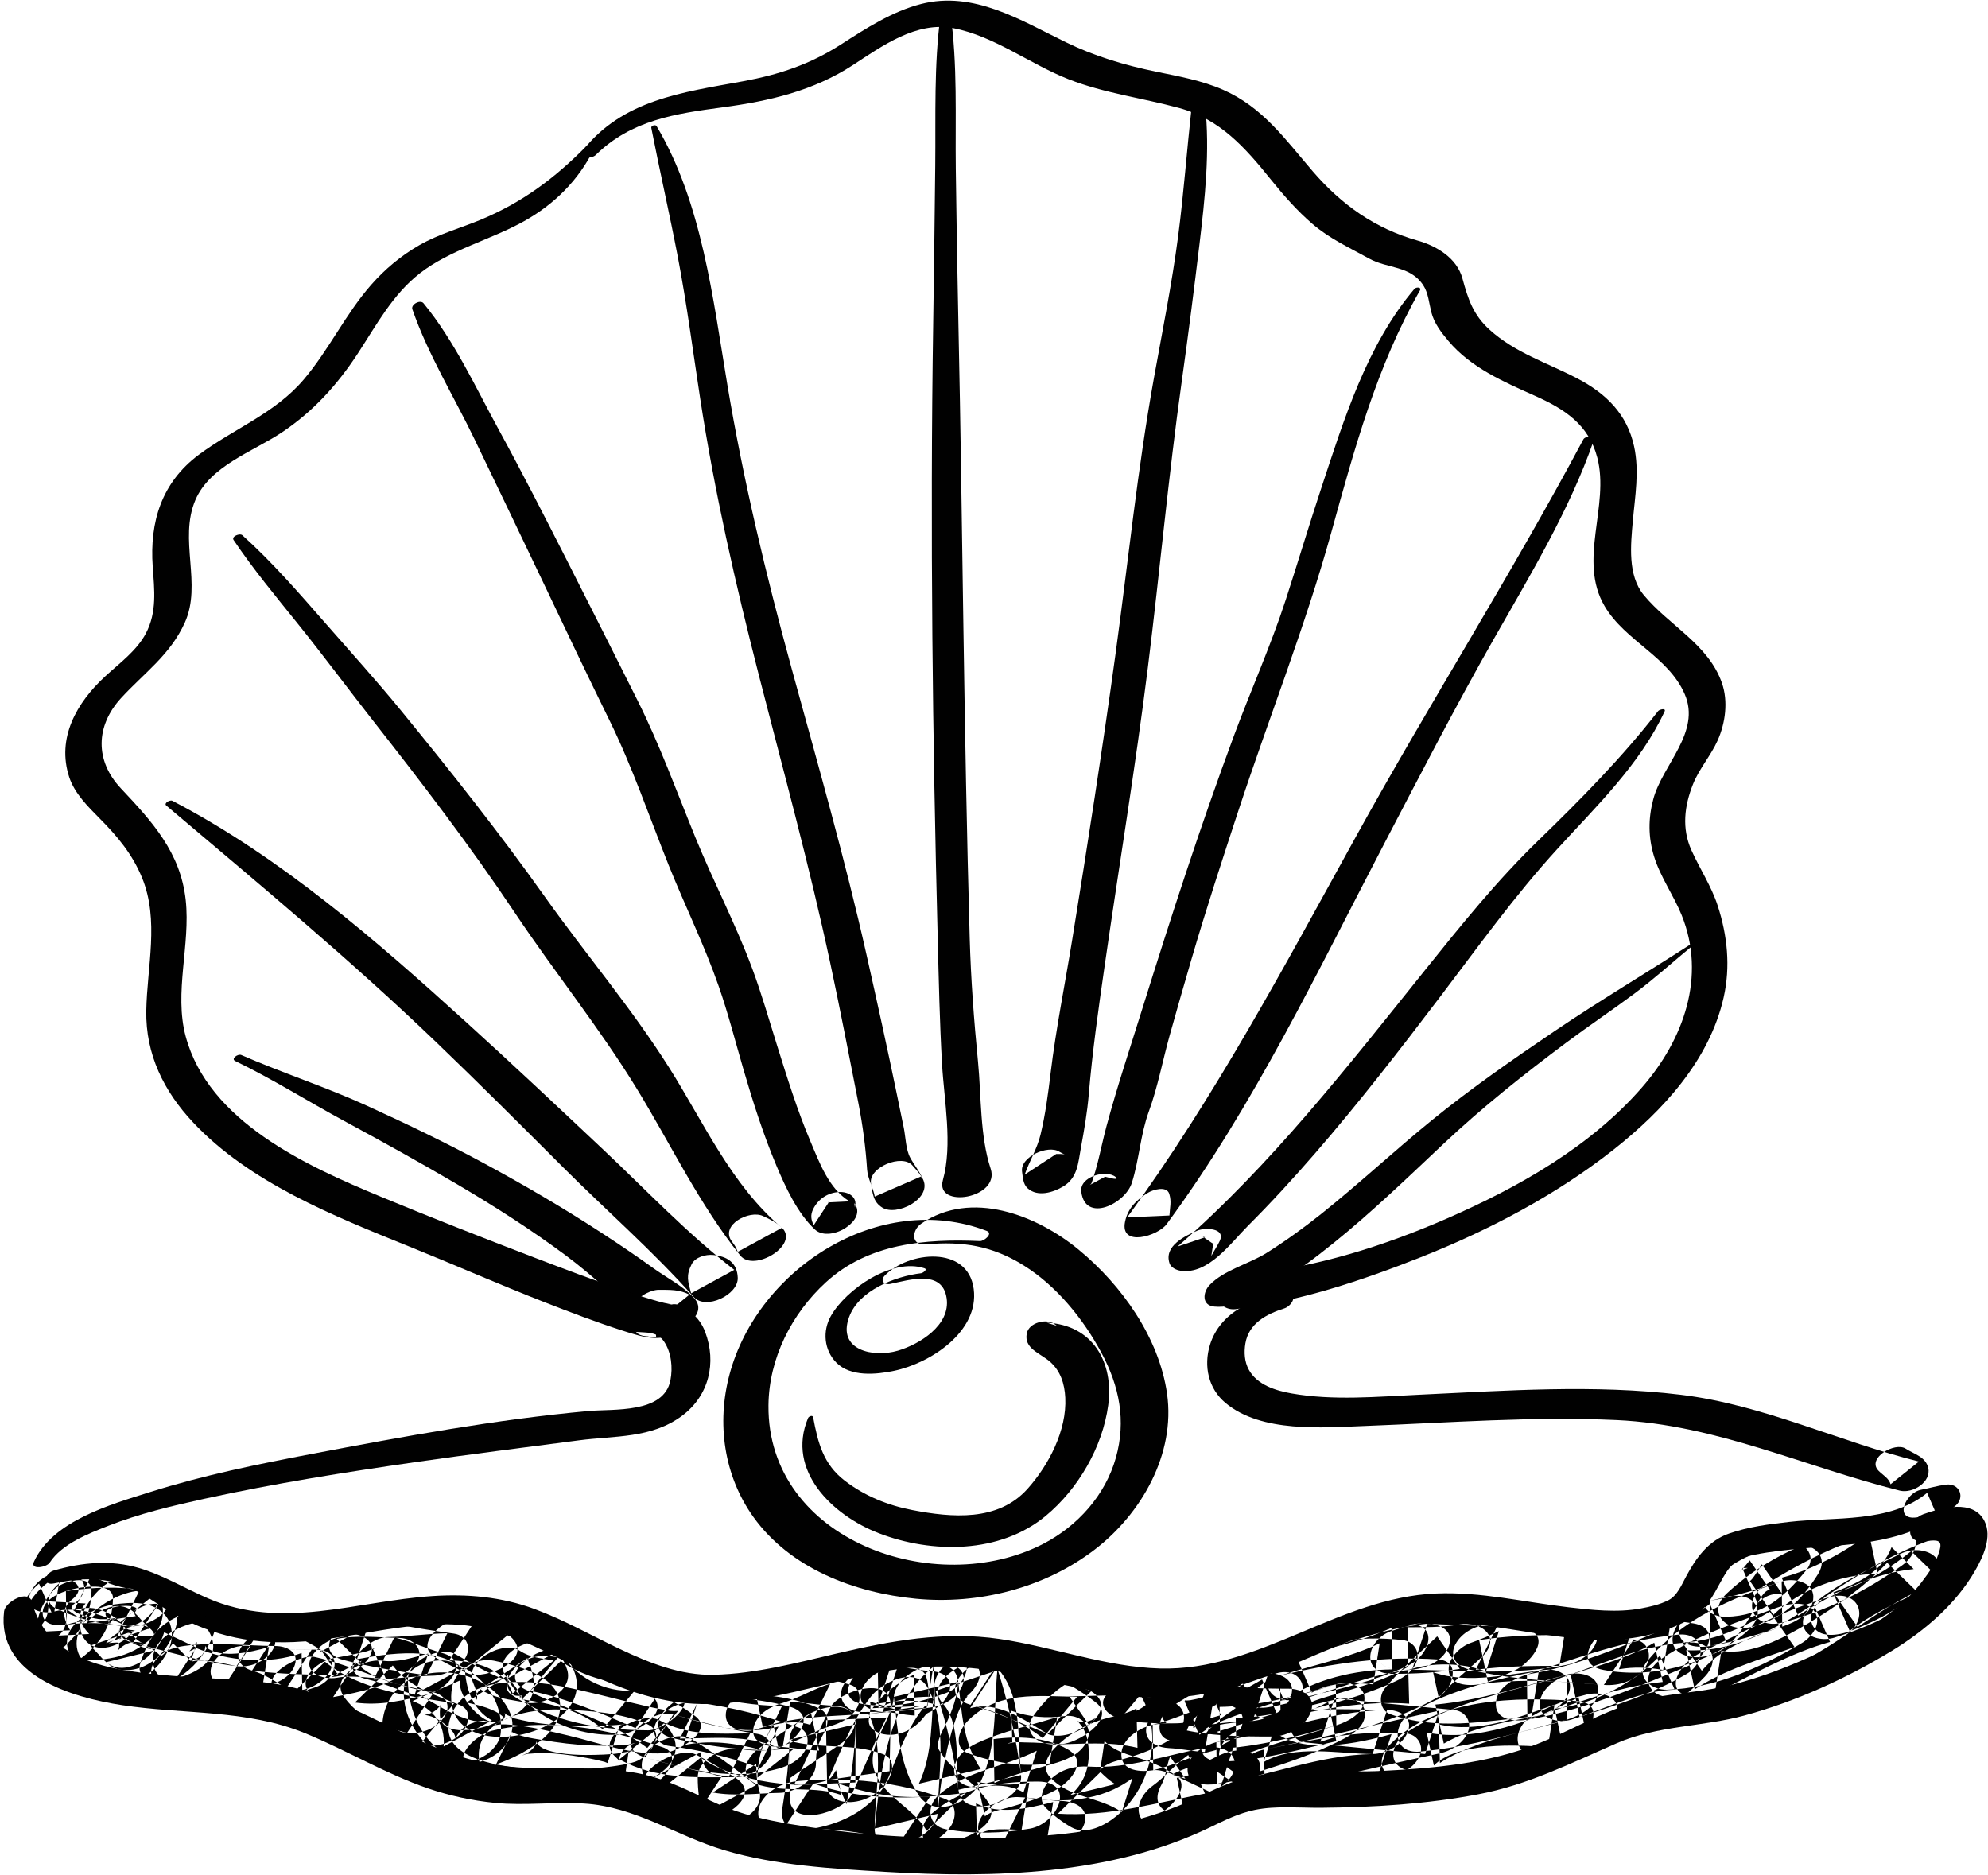<?xml version="1.0" encoding="UTF-8"?>
<svg width="530px" height="500px" viewBox="0 0 530 500" version="1.1" xmlns="http://www.w3.org/2000/svg" xmlns:xlink="http://www.w3.org/1999/xlink">
    <!-- Generator: Sketch 41 (35326) - http://www.bohemiancoding.com/sketch -->
    <title>pearl</title>
    <desc>Created with Sketch.</desc>
    <defs></defs>
    <g id="Page-1" stroke="none" stroke-width="1" fill="none" fill-rule="evenodd">
        <g id="Layer_1" transform="translate(-4285, -6110)" fill="#010101">
            <g id="Layer_1_3_">
                <g id="pearl" transform="translate(4285, 6110)">
                    <path d="M250.733,4.183 C248.958,17.414 249.477,30.911 249.334,44.252 C249.185,58.199 249.009,72.146 248.791,86.092 C248.358,113.888 248.329,141.663 248.566,169.461 C248.795,196.381 249.304,223.302 249.994,250.215 C250.28,261.385 250.513,272.526 251.148,283.686 C251.703,293.418 254.016,305.108 251.374,314.624 C249.22,322.384 266.73,319.521 264.112,311.595 C261.224,302.848 261.633,292.222 260.738,283.079 C259.663,272.111 258.839,261.202 258.524,250.188 C257.737,222.635 257.27,195.079 256.847,167.519 C256.432,140.51 256.102,113.507 255.516,86.5 C255.215,72.651 254.985,58.804 254.815,44.953 C254.647,31.203 255.324,17.182 253.374,3.563 C253.168,2.134 250.876,3.117 250.733,4.183 L250.733,4.183 Z" id="Shape"></path>
                    <path d="M173.635,34.087 C175.889,45.614 178.52,57.052 180.727,68.6 C183.106,81.048 184.741,93.633 186.656,106.157 C190.469,131.104 196.047,155.555 202.305,179.994 C208.84,205.507 215.824,230.931 221.33,256.692 C223.998,269.173 226.432,281.737 228.879,294.264 C230.02,300.102 230.789,305.981 231.176,311.917 C231.322,314.156 233.074,317.479 233.196,319.028 C237.294,317.25 241.392,315.471 245.49,313.693 C246.136,314.511 246.192,314.513 245.655,313.696 C245.007,312.615 244.081,311.688 243.268,310.735 C240.528,307.524 231.487,311.204 232.2,315.539 C232.636,318.19 232.786,320.467 235.238,321.975 C239.071,324.33 248.204,319.716 246.201,314.707 C245.355,312.594 243.79,310.69 242.686,308.7 C241.477,306.517 241.444,303.116 240.95,300.691 C240.348,297.746 239.733,294.803 239.126,291.86 C236.554,279.405 233.804,266.959 231.014,254.549 C225.246,228.893 217.993,203.616 211.054,178.263 C204.205,153.242 198.193,128.189 193.915,102.597 C190.067,79.576 187.155,53.997 175.043,33.618 C174.745,33.12 173.52,33.495 173.635,34.087 L173.635,34.087 Z" id="Shape"></path>
                    <path d="M109.934,82.453 C114.117,94.542 121.024,105.696 126.563,117.216 C132.563,129.695 138.583,142.165 144.53,154.671 C150.471,167.164 156.392,179.663 162.499,192.077 C168.608,204.495 173.129,217.843 178.276,230.682 C182.583,241.426 187.79,251.986 191.594,262.906 C194.144,270.226 196.064,277.779 198.233,285.218 C200.745,293.834 203.489,302.426 206.964,310.707 C209.378,316.461 212.592,323.433 217.226,327.78 C219.398,329.818 223.291,328.843 225.457,327.346 C225.559,327.276 225.659,327.206 225.76,327.137 C227.903,325.657 229.607,323.139 227.753,320.777 C227.803,321.151 227.853,321.524 227.902,321.898 C228.713,319.148 226.207,317.698 223.771,317.8 C220.713,317.93 218.107,319.68 216.785,322.376 C216.033,323.91 216.183,325.158 216.939,326.656 C218.303,324.575 219.668,322.494 221.033,320.413 C220.924,320.469 220.812,320.525 220.703,320.582 C222.632,320.486 224.56,320.392 226.489,320.296 C220.99,316.985 218.431,309.892 216.043,304.262 C212.52,295.955 209.853,287.299 207.157,278.699 C205.01,271.845 203.035,264.917 200.528,258.182 C196.14,246.391 190.199,235.045 185.434,223.376 C180.445,211.156 175.911,198.595 169.994,186.789 C163.786,174.401 157.558,162.025 151.279,149.674 C145.277,137.871 139.264,126.077 132.914,114.458 C126.701,103.09 121.142,90.896 112.903,80.837 C112.055,79.801 109.483,81.15 109.934,82.453 L109.934,82.453 Z" id="Shape"></path>
                    <path d="M62.274,143.974 C67.565,151.837 73.567,159.049 79.507,166.435 C86.266,174.837 92.674,183.5 99.329,191.981 C112.455,208.704 125.452,225.665 137.258,243.35 C147.83,259.188 159.831,274.021 169.783,290.281 C178.801,305.016 186.49,321.216 197.368,334.743 C201.032,339.3 213.185,331.843 208.468,327.337 C206.911,325.85 205.345,325.12 203.435,324.216 C199.808,322.497 191.895,326.609 195.092,330.954 C195.858,331.994 196.229,332.479 196.672,333.751 C200.604,331.612 204.536,329.475 208.468,327.337 C195.062,316.092 187.583,299.206 178.399,284.655 C168.351,268.738 156.1,254.354 145.216,239.024 C133.09,221.945 120.049,205.508 106.789,189.297 C100.324,181.395 93.46,173.824 86.74,166.141 C79.64,158.022 72.628,149.927 64.618,142.699 C63.922,142.07 61.627,143.014 62.274,143.974 L62.274,143.974 Z" id="Shape"></path>
                    <path d="M44.35,214.785 C68.773,235.438 93.263,255.763 116.365,277.929 C127.805,288.907 139.012,300.124 150.23,311.327 C161.696,322.779 174.19,333.664 184.938,345.78 C188.126,349.374 196.842,345.228 196.685,340.682 C196.546,336.682 193.92,334.943 190.116,334.59 C188.156,334.407 185.356,335.131 184.38,337.078 C182.841,340.149 183.4,341.628 184.26,344.811 C188.094,342.726 191.929,340.64 195.763,338.556 C183.293,328.975 172.163,317.166 160.719,306.398 C148.666,295.058 136.619,283.71 124.361,272.591 C100.212,250.69 74.993,228.655 45.949,213.493 C45.316,213.165 43.567,214.123 44.35,214.785 L44.35,214.785 Z" id="Shape"></path>
                    <path d="M62.701,282.875 C72.595,287.64 81.997,293.578 91.663,298.812 C101.736,304.265 111.752,309.797 121.629,315.6 C131.644,321.484 141.444,327.734 150.775,334.66 C158.764,340.591 165.553,347.381 172.91,353.972 C176.539,351.041 180.168,348.11 183.797,345.179 C181.154,343.747 178.539,343.902 175.625,343.874 C173.491,343.853 168.665,346.081 169.246,348.932 C169.779,351.539 170.827,352.417 172.91,353.972 C177.544,357.431 190.122,351.423 184.939,345.945 C181.93,342.763 177.64,340.614 174.097,338.049 C169.677,334.849 165.146,331.808 160.577,328.823 C150.458,322.211 140.001,316.094 129.376,310.334 C119.122,304.774 108.599,299.73 97.993,294.878 C86.95,289.826 75.432,286.125 64.33,281.278 C63.426,280.883 61.485,282.29 62.701,282.875 L62.701,282.875 Z" id="Shape"></path>
                    <path d="M317.662,28.78 C316.403,40.181 315.577,51.637 314.087,63.024 C312.429,75.683 309.898,88.233 307.635,100.795 C303.24,125.197 300.768,149.805 297.4,174.355 C293.91,199.795 289.958,225.165 285.856,250.512 C283.937,262.375 281.534,274.169 280.092,286.102 C279.425,291.623 278.714,297.082 277.413,302.497 C276.499,306.306 274.46,309.497 273.185,313.168 C275.986,311.333 278.787,309.499 281.587,307.664 C284.572,307.581 284.304,308.243 282.385,307.036 C279.422,305.173 271.893,308.395 272.481,312.384 C272.708,313.924 272.731,315.697 273.973,316.816 C276.631,319.211 280.788,317.928 283.457,316.317 C287.303,313.996 287.419,310.083 288.148,306.136 C289.043,301.304 289.863,296.577 290.277,291.665 C291.231,280.348 292.821,269.181 294.435,257.944 C298.265,231.294 302.681,204.736 306.015,178.013 C309.196,152.521 311.496,126.974 315.072,101.528 C316.77,89.436 318.309,77.342 319.765,65.219 C321.253,52.826 322.608,40.363 321.276,27.932 C321.069,25.991 317.825,27.303 317.662,28.78 L317.662,28.78 Z" id="Shape"></path>
                    <path d="M377.089,77.014 C364.401,92.01 358.369,111.636 352.283,130.034 C349.004,139.948 346.018,149.953 342.787,159.883 C338.792,172.16 333.459,184.051 328.964,196.162 C320.04,220.202 312.152,244.59 304.506,269.06 C301.274,279.402 297.824,289.76 295.002,300.216 C294.134,303.435 293.467,306.708 292.646,309.941 C292.264,311.442 291.836,312.928 291.354,314.4 C290.922,315.714 291.051,315.504 290.545,315.932 C291.905,315.198 293.265,314.463 294.624,313.729 C297.294,314.469 298.217,314.482 297.393,313.77 C294.801,311.748 287.766,313.706 288.27,317.729 C289.327,326.157 299.985,320.961 301.756,315.349 C303.717,309.134 304.046,302.444 306.281,296.325 C308.66,289.813 309.98,282.692 311.845,276.009 C313.727,269.269 315.658,262.542 317.62,255.825 C321.55,242.38 325.905,229.051 330.284,215.747 C338.403,191.078 347.973,167.029 354.911,141.99 C361.055,119.819 367.049,97.602 378.54,77.457 C379.083,76.508 377.542,76.479 377.089,77.014 L377.089,77.014 Z" id="Shape"></path>
                    <path d="M422.12,117.15 C403.025,152.967 381.279,187.232 361.647,222.768 C342.435,257.543 323.96,292.426 300.506,324.567 C304.261,324.401 308.015,324.234 311.77,324.067 C311.889,321.922 312.366,320.413 311.733,318.311 C311.046,316.032 307.314,317.216 306.049,318.002 C303,319.897 300.676,322.112 299.936,325.728 C298.528,332.601 308.666,329.562 311.01,326.387 C334.249,294.891 351.39,258.694 369.454,224.12 C378.808,206.217 388.088,188.253 398.064,170.685 C407.793,153.557 418.482,135.997 424.927,117.316 C425.473,115.737 422.623,116.206 422.12,117.15 L422.12,117.15 Z" id="Shape"></path>
                    <path d="M442.061,189.572 C432.372,202.037 421.446,213.086 410.135,224.057 C399.068,234.792 389.576,246.593 379.944,258.598 C359.335,284.281 338.869,310.626 313.936,332.344 C316.387,331.519 318.836,330.694 321.287,329.867 C321.075,329.817 320.862,329.766 320.65,329.717 C321.619,330.377 322.588,331.038 323.557,331.699 C323.532,331.584 323.506,331.467 323.481,331.351 C323.301,332.513 323.122,333.676 322.942,334.839 C323.65,333.471 324.526,332.251 325.186,330.841 C326.851,327.281 321.083,327.313 319.318,328.057 C315.893,329.501 310.255,332.175 311.793,336.804 C312.176,337.957 313.61,338.622 314.701,338.787 C322.128,339.917 328.058,331.454 332.751,326.766 C338.999,320.527 344.958,313.995 350.741,307.325 C362.361,293.923 373.221,279.876 383.943,265.751 C394.126,252.338 403.78,238.835 415.15,226.379 C425.5,215.041 437.255,203.765 443.783,189.673 C444.236,188.696 442.399,189.137 442.061,189.572 L442.061,189.572 Z" id="Shape"></path>
                    <path d="M450.645,251.809 C438.61,259.586 426.315,266.881 414.421,274.929 C403.301,282.452 392.299,290.088 381.868,298.554 C371.787,306.736 362.302,315.625 352.146,323.715 C347.529,327.395 342.734,330.848 337.742,333.999 C333.009,336.985 326.311,338.567 322.471,342.609 C320.673,344.501 320.31,348.023 323.729,348.351 C329.642,348.918 335.109,345.227 340.06,342.368 C345.521,339.215 350.587,335.387 355.489,331.435 C365.78,323.139 375.288,313.944 384.907,304.894 C395.21,295.201 406.263,286.424 417.589,277.961 C423.524,273.526 429.684,269.399 435.631,264.982 C441.069,260.943 445.971,256.45 451.194,252.176 C451.631,251.821 450.955,251.61 450.645,251.809 L450.645,251.809 Z" id="Shape"></path>
                    <path d="M158.811,41.336 C168.343,31.964 180.088,30.311 192.764,28.601 C205.149,26.93 216.825,24.241 227.425,17.319 C235.242,12.214 244.354,5.618 254.19,7.514 C265.089,9.615 274.721,17.16 284.944,21.152 C294.437,24.86 304.507,26.113 314.282,28.766 C325.305,31.758 331.975,39.372 338.884,47.952 C342.261,52.146 345.803,56.171 349.888,59.692 C354.473,63.646 359.761,66.022 364.988,68.926 C369.952,71.686 375.914,70.727 379.439,76.053 C380.779,78.078 380.996,80.884 381.577,83.184 C382.338,86.196 384.214,88.604 386.173,90.932 C392.151,98.036 400.906,101.811 409.171,105.507 C417.101,109.054 423.525,113.161 425.839,122.012 C429.195,134.85 420.594,149.364 427.788,161.603 C433.243,170.883 444.76,174.995 449.138,185.041 C453.574,195.218 443.187,203.912 440.767,213.072 C439.403,218.238 439.401,223.181 440.955,228.286 C442.625,233.773 446.155,238.635 448.311,243.941 C454.971,260.335 448.828,277.211 437.751,289.927 C423.981,305.736 404.791,316.551 385.808,324.838 C368.829,332.25 350.916,337.878 332.428,339.747 C329.462,340.047 325.961,341.567 324.944,344.649 C324.018,347.451 326.806,349.342 329.37,349.04 C346.268,347.047 363,341.435 378.76,335.194 C396.946,327.992 414.786,318.643 430.178,306.504 C443.304,296.151 455.716,282.732 459.514,265.968 C461.387,257.7 460.525,249.436 457.928,241.431 C456.24,236.23 453.157,231.615 450.925,226.654 C448.318,220.857 449.054,214.845 451.358,209.072 C453.006,204.94 456.089,201.503 457.911,197.437 C459.992,192.791 460.776,187.001 459.062,182.084 C455.451,171.728 444.888,166.716 438.234,158.649 C433.878,153.368 434.748,145.28 435.309,138.93 C435.9,132.252 437.094,125.668 435.651,119.02 C433.777,110.38 428.15,104.893 420.527,100.909 C412.509,96.718 403.971,94.105 397.132,87.913 C392.741,83.936 391.382,79.753 389.881,74.23 C388.409,68.815 383.032,65.581 377.993,64.158 C366.579,60.936 357.66,54.602 349.962,45.657 C342.632,37.14 336.68,28.603 326.068,23.934 C320.423,21.45 314.212,20.348 308.21,19.108 C299.825,17.377 291.851,15.007 284.135,11.248 C272.019,5.345 259.526,-2.513 245.565,1.063 C237.871,3.035 230.859,7.567 224.26,11.816 C215.966,17.157 207.691,19.909 198.025,21.68 C182.103,24.597 165.861,26.587 155.283,40.259 C153.625,42.4 157.689,42.44 158.811,41.336 L158.811,41.336 Z" id="Shape"></path>
                    <path d="M156.254,39.039 C147.91,47.51 139.178,54.004 128.171,58.578 C122.713,60.847 116.944,62.402 111.793,65.362 C106.925,68.158 102.668,71.71 98.964,75.923 C92.111,83.716 87.693,93.277 80.986,101.177 C73.267,110.266 62.306,114.297 52.982,121.256 C43.097,128.634 39.858,139.138 40.716,151.08 C41.161,157.261 41.887,163.19 38.885,168.879 C36.441,173.51 31.803,176.855 28.029,180.335 C20.459,187.315 15.025,196.754 18.463,207.224 C19.878,211.534 23.494,215.097 26.599,218.235 C31.341,223.031 35.269,227.689 37.872,234.02 C42.523,245.329 39.184,257.804 38.999,269.544 C38.816,281.092 43.675,290.92 51.437,299.202 C66.514,315.288 88.931,324.193 108.944,332.271 C121.08,337.169 133.053,342.455 145.255,347.212 C152.104,349.883 158.984,352.514 165.986,354.762 C171.588,356.56 176.972,358.34 182.029,354.153 C185.195,351.531 183.179,347.358 179.244,347.736 C178.079,347.848 176.873,348.077 175.705,348.077 C170.409,348.077 165.515,356.292 173,356.292 C171.827,356.292 174.522,356.507 174.918,356.549 C174.853,354.117 174.787,351.687 174.721,349.255 C176.518,348.257 181.538,348.194 178.518,347.676 C177.521,347.505 176.539,347.238 175.562,346.979 C172.484,346.162 169.465,345.116 166.454,344.088 C158.393,341.341 150.42,338.335 142.469,335.286 C128.797,330.045 115.105,324.684 101.582,319.078 C81.739,310.851 55.608,299.056 49.497,276.294 C46.356,264.597 50.811,251.894 49.513,239.969 C48.124,227.226 40.536,219.021 32.207,210.165 C25.288,202.811 25.467,193.545 32.276,186.118 C38.527,179.299 45.36,174.652 49.287,165.966 C53.921,155.714 47.593,143.861 52.09,133.31 C55.969,124.21 67.471,120.402 75.127,115.295 C83.463,109.733 89.915,102.628 95.376,94.271 C100.327,86.694 104.679,78.5 111.958,72.84 C120.017,66.577 130.755,63.967 139.653,59.008 C147.777,54.48 154.265,48.038 158.374,39.685 C159.088,38.232 156.965,38.317 156.254,39.039 L156.254,39.039 Z" id="Shape"></path>
                    <path d="M263.047,328.167 C234.471,317.249 202.037,338.227 194.497,366.413 C191.013,379.436 192.96,393.421 200.857,404.451 C210.697,418.193 227.838,424.652 244.152,426.235 C260.869,427.857 278.443,423.405 291.841,413.144 C304.29,403.61 313.426,387.651 311.139,371.586 C309.005,356.597 299.038,342.635 287.589,333.189 C276.336,323.904 258.921,317.153 245.636,326.215 C243.011,328.006 242.78,332.135 246.835,331.765 C256.585,330.874 264.509,332.119 272.92,337.376 C281.702,342.866 288.799,351.63 293.642,360.662 C298.435,369.602 300.273,378.779 297.494,388.648 C294.679,398.64 287.32,406.829 278.195,411.567 C249.421,426.507 204.543,410.679 204.871,374.702 C204.986,362.175 211.035,350.255 220.166,341.885 C231.49,331.504 246.626,330.232 261.266,330.884 C262.329,330.932 264.887,328.871 263.047,328.167 L263.047,328.167 Z" id="Shape"></path>
                    <path d="M215.429,378.067 C209.51,392.159 222.069,404.049 234.217,408.747 C248.484,414.264 266.595,414.277 278.806,404.139 C287.463,396.951 293.942,385.827 295.452,374.636 C296.999,363.165 291.28,353.19 279.046,352.642 C279.95,352.919 280.854,353.196 281.757,353.472 C281.539,353.314 281.321,353.155 281.104,352.996 C278.982,351.449 274.339,352.595 273.751,355.464 C272.929,359.476 277.12,360.683 279.782,362.923 C282.72,365.396 283.82,368.916 284.005,372.64 C284.437,381.352 279.579,390.66 273.904,396.976 C266.07,405.697 253.801,404.643 243.186,402.59 C236.666,401.329 230.514,398.839 225.228,394.78 C219.465,390.356 218.065,384.678 216.785,377.876 C216.652,377.17 215.619,377.615 215.429,378.067 L215.429,378.067 Z" id="Shape"></path>
                    <path d="M246.451,338.135 C237.854,335.282 225.568,343.715 221.515,350.85 C219.22,354.891 219.684,359.941 222.948,363.27 C226.75,367.146 233.612,366.469 238.372,365.471 C248.026,363.447 261.079,355.033 259.591,343.655 C258.049,331.869 242.034,333.622 235.834,340.134 C234.559,341.474 235.796,342.631 237.343,342.312 C242.429,341.263 251.257,338.374 252.378,346.141 C253.412,353.307 245.201,358.382 239.384,360.102 C232.882,362.026 223.111,360.048 226.368,351.14 C228.988,343.977 238.686,340.285 245.587,339.452 C245.995,339.403 247.428,338.459 246.451,338.135 L246.451,338.135 Z" id="Shape"></path>
                    <path d="M13.236,416.625 C16.526,411.58 23.55,408.894 28.897,406.79 C37.126,403.552 45.855,401.482 54.472,399.592 C73.11,395.5 92.005,392.518 110.884,389.797 C125.337,387.713 139.833,385.916 154.311,384.013 C163.891,382.753 173.627,383.555 181.828,377.467 C189.02,372.127 191.104,363.3 187.985,355.07 C184.85,346.801 174.997,345.583 168.692,350.886 C167.159,352.176 167.271,354.895 169.615,355.098 C172.511,355.35 175.178,354.966 177.014,357.645 C179.004,360.547 179.393,364.622 178.735,367.997 C176.994,376.927 163.55,375.589 156.885,376.195 C132.355,378.427 107.588,382.976 83.406,387.573 C68.802,390.348 54.248,393.302 40.054,397.782 C29.566,401.093 14.064,405.416 9.044,416.377 C8.002,418.654 12.414,417.887 13.236,416.625 L13.236,416.625 Z" id="Shape"></path>
                    <path d="M343.023,345.138 C334.53,345.591 325.241,349.809 322.566,358.582 C320.84,364.242 322.161,370.25 326.753,374.07 C336.315,382.025 352.514,380.61 364.062,380.169 C386.365,379.317 408.718,377.579 431.041,378.609 C457.581,379.834 481.09,391.074 506.499,397.416 C509.899,398.265 514.94,395.128 514.065,391.36 C513.377,388.397 510.348,387.701 508.042,386.219 C505.148,384.361 497.621,388.784 500.784,392.081 C501.876,393.221 503.648,394.142 504.014,395.721 C506.535,393.702 509.059,391.684 511.58,389.665 C490.296,384.352 470.062,374.528 448.14,371.864 C424.959,369.047 401.479,370.772 378.246,371.851 C367.062,372.371 355.427,373.454 344.344,371.505 C340.09,370.758 335.128,369.217 332.928,365.171 C331.766,363.034 331.626,360.54 332.021,358.174 C332.914,352.815 337.65,350.328 342.422,348.825 C344.305,348.235 346.331,344.961 343.023,345.138 L343.023,345.138 Z" id="Shape"></path>
                    <path d="M14.454,422.142 C20.366,420.868 26.307,420.451 32.134,422.329 C36.708,423.804 40.303,426.601 44.331,429.086 C55.023,435.683 65.779,438.321 78.374,437.789 C93.014,437.171 107.247,432.247 121.994,433.155 C134.182,433.906 144.895,440.091 155.567,445.429 C166.247,450.772 177.255,454.612 189.337,454.304 C204.4,453.92 219.142,448.922 233.8,445.953 C249.255,442.823 263.314,444.553 278.513,448.037 C292.079,451.146 305.666,454.143 319.617,451.847 C338.215,448.785 354.044,437.834 372.299,433.778 C390.467,429.741 409.374,437.161 427.678,437.224 C435.991,437.252 444.036,435.43 451.255,431.286 C454.628,429.349 456.851,425.215 458.625,421.932 C461.057,417.435 462.469,415.575 467.574,414.541 C486.237,410.765 505.56,414.521 521.288,401.485 C524.022,399.219 522.352,395.355 518.825,395.809 C516.538,396.104 514.429,396.744 512.18,397.177 C507.898,398.004 504.827,405.398 510.979,404.556 C512.733,404.316 514.473,403.811 516.235,403.678 C515.414,401.786 514.592,399.894 513.772,398.002 C503.952,406.133 488.95,404.373 477.037,405.747 C471.538,406.381 466.209,407.031 460.957,408.856 C455.395,410.79 452.151,415.396 449.495,420.349 C448.333,422.516 447.124,425.452 444.83,426.62 C442.481,427.816 439.927,428.381 437.354,428.851 C431.096,429.997 424.383,429.244 418.127,428.515 C406.395,427.15 394.756,424.336 382.878,424.836 C356.743,425.935 335.674,445.566 309.25,444.842 C294.791,444.446 280.72,439.056 266.476,436.968 C251.722,434.804 237.327,437.499 222.976,440.861 C212.24,443.375 201.448,446.234 190.364,446.519 C181.532,446.747 173.072,443.353 165.239,439.638 C157.656,436.04 150.373,431.88 142.478,428.967 C133.723,425.736 124.586,424.92 115.319,425.526 C94.839,426.863 75.298,434.752 55.363,426.101 C49.249,423.449 43.451,419.92 37.014,418.036 C29.448,415.821 21.914,416.556 14.412,418.688 C11.887,419.409 11.147,422.855 14.454,422.142 L14.454,422.142 Z" id="Shape"></path>
                    <path d="M1.093,429.575 C-0.972,446.728 19.199,452.581 32.555,454.614 C49.013,457.121 65.71,455.69 81.354,462.103 C92.398,466.631 102.637,472.847 113.957,476.748 C119.803,478.763 125.823,480.058 131.973,480.67 C139.895,481.458 147.855,480.351 155.79,480.849 C169.382,481.703 180.36,489.478 193.106,493.283 C206.741,497.352 221.898,498.212 236.021,499.053 C264.801,500.768 296.061,499.967 322.5,487.235 C326.424,485.344 330.294,483.401 334.585,482.537 C340.27,481.392 346.521,482.03 352.281,481.978 C366.266,481.852 380.251,480.997 394.013,478.397 C407.341,475.879 418.797,470.091 431.092,464.731 C441.863,460.036 453.897,460.415 465.123,457.354 C478.784,453.628 492.25,447.507 504.326,440.156 C513.043,434.848 521.428,427.704 526.567,418.757 C528.691,415.058 531.185,409.752 529.061,405.536 C526.049,399.556 517.533,402.01 512.782,403.689 C508.816,405.092 507.309,411.348 512.914,410.921 C515.346,410.735 517.779,410.081 517.247,412.692 C516.549,416.126 514.299,419.23 512.205,421.946 C504.689,431.694 492.222,437.477 481.266,442.3 C474.867,445.117 468.311,447.534 461.526,449.239 C454.721,450.949 447.639,451.286 440.755,452.635 C429.554,454.828 419.938,460.992 409.446,465.115 C396.636,470.149 382.396,471.439 368.773,472.131 C356.867,472.735 344.254,471.17 332.572,473.924 C327.852,475.037 323.409,477.233 319.062,479.315 C312.208,482.597 305.191,484.788 297.794,486.523 C283.403,489.9 268.368,490.156 253.65,490.051 C239.229,489.949 224.826,488.725 210.609,486.304 C204.047,485.187 197.863,483.782 191.74,481.127 C185.786,478.546 180.082,475.428 173.802,473.66 C159.397,469.606 144.614,473.011 130.11,470.209 C118.131,467.896 107.316,461.791 96.386,456.663 C88.06,452.757 79.493,449.512 70.317,448.515 C62.11,447.623 53.836,447.469 45.613,446.765 C31.148,445.527 12.792,443.639 8.523,427.107 C7.617,423.593 1.397,427.059 1.093,429.575 L1.093,429.575 Z" id="Shape"></path>
                    <path d="M12.733,421.907 C6.85,426.559 4.337,432.261 8.06,439.261 C9.899,442.72 15.206,440.864 17.36,438.804 C21.946,434.419 24.2,430.68 24.399,424.243 C24.553,419.23 16.405,421.686 14.549,423.672 C9.077,429.525 8.094,436.209 13.596,442.416 C15.476,444.537 19.876,443.438 21.77,441.985 C27.262,437.772 29.885,433.162 30.131,426.212 C30.218,423.735 27.427,423.024 25.514,423.01 C22.707,422.988 20.24,423.343 17.565,424.197 C14.945,425.033 11.336,426.872 11.378,430.15 C11.42,433.461 15.354,433.506 17.67,433.177 C22.679,432.464 27.569,432.652 32.553,433.425 C34.119,430.236 35.685,427.046 37.25,423.858 C32.713,423.675 28.314,422.046 24.259,420.12 C22.772,423.164 21.283,426.207 19.796,429.252 C24.691,427.878 28.339,429.09 32.066,432.504 C35.515,429.717 38.965,426.931 42.415,424.144 C33.664,419.934 24.044,417.368 14.374,419.489 C8.366,420.805 3.813,429.76 12.683,429.872 C13.036,429.877 13.388,429.882 13.74,429.886 C12.628,427.322 11.515,424.758 10.402,422.194 C4.651,427.177 2.24,434.89 9.683,439.416 C15.646,443.042 23.863,443.276 30.506,441.887 C37.741,440.373 45.82,434.374 42.773,426.174 C40.433,419.88 34.231,418.588 28.702,422.07 C24.748,424.559 19.111,432.013 22.402,436.849 C25.652,441.625 32.707,438.674 35.557,434.943 C35.582,434.909 35.609,434.876 35.634,434.842 C31.893,436.102 28.152,437.363 24.411,438.623 C23.083,437.915 25.852,440.55 26.397,441.182 C27.362,442.303 28.243,443.273 29.575,443.983 C33.376,446.01 38.472,443.217 40.77,440.211 C40.795,440.178 40.821,440.144 40.846,440.11 C36.728,441.108 32.61,442.106 28.491,443.105 C30.73,446.127 35.745,445.576 38.684,444.099 C42.413,442.225 44.714,439.315 46.293,435.527 C49.647,427.477 43.769,423.012 36.064,424.221 C26.999,425.645 14.119,436.458 23.945,444.832 C31.509,451.277 41.057,448.408 45.047,439.527 C46.315,436.704 46.045,432.872 43.936,430.528 C40.534,426.748 34.848,427.132 30.294,427.779 C24.25,428.636 14.636,434.174 18.91,441.527 C22.395,447.523 29.998,449.807 36.463,450.185 C45.783,450.732 53.822,444.072 56.928,435.718 C57.043,435.346 57.158,434.974 57.274,434.601 C58.935,429.225 51.754,429.24 48.61,430.49 C41.854,433.178 39.581,436.847 37.399,443.453 C36.356,446.613 39.508,448.797 42.419,448.432 C47.573,447.784 58.189,444.993 56.711,437.616 C55.474,431.44 47.726,428.53 42.236,427.655 C36.415,426.726 26.601,435.792 35.455,437.995 C44.618,440.274 53.633,443.071 63.035,444.224 C66.575,444.659 70.559,443.146 72.564,440.089 C74.438,437.232 72.983,434.564 69.849,433.833 C63.623,432.38 56.447,431.116 50.183,433.122 C45.376,434.661 39.703,438.249 40.939,444.058 C41.79,448.052 46.886,449.726 50.241,450.691 C57.105,452.666 65.137,451.254 71.809,449.289 C74.591,448.469 77.622,446.863 78.601,443.902 C79.752,440.417 76.383,438.875 73.508,438.85 C65.408,438.781 57.167,437.728 49.105,438.824 C46.002,439.246 42.929,440.37 41.126,443.121 C39.808,445.131 39.907,447.992 42.417,449.024 C55.669,454.476 70.901,454.615 84.324,449.751 C90.025,447.685 91.675,439.831 84.143,439.818 C78.306,439.809 72.538,439.721 66.752,438.867 C63.154,438.336 58.996,440.029 56.977,443.109 C55.172,445.862 56.423,449.029 59.762,449.527 C66.308,450.503 72.903,450.663 79.511,450.667 C84.18,450.67 92.429,444.319 86.28,440.346 C82.401,437.84 78.643,435.981 74.185,434.729 C71.853,438.285 69.521,441.841 67.189,445.397 C74.809,446.382 82.452,446.53 90.125,446.533 C88.627,444.358 87.128,442.182 85.63,440.008 C85.52,440.159 85.409,440.31 85.298,440.46 C87.989,439.011 90.682,437.562 93.373,436.112 C89.257,436.476 86.034,437.597 83.507,441.041 C80.023,445.789 86.104,448.014 89.854,447.308 C94.044,446.519 98.632,447.478 102.862,447.567 C101.728,444.953 100.593,442.338 99.459,439.724 C100.237,439.222 99.992,439.288 98.723,439.924 C97.679,440.37 96.472,440.552 95.374,440.811 C93.16,441.332 90.905,441.697 88.671,442.121 C85.186,442.784 78.938,447.518 82.586,451.4 C89.281,458.527 99.587,459.571 108.541,462.002 C110.902,458.403 113.262,454.804 115.623,451.205 C104.593,449.802 94.695,444.13 83.877,441.753 C79.969,440.895 68.287,446.928 73.85,451.565 C85.058,460.909 99.767,463.051 113.722,465.296 C116.964,465.817 120.514,464.505 122.834,462.227 C124.95,460.147 126.158,456.032 122.608,454.582 C116.045,451.902 109.141,449.935 104.712,444.043 C101.35,447.333 97.987,450.623 94.624,453.913 C101.389,454.865 107.749,453.317 114.269,451.672 C119.262,450.411 125.884,442.9 117.857,440.696 C113.534,439.509 109.523,437.555 105.116,436.569 C103.278,440.312 101.44,444.055 99.602,447.798 C104.928,447.689 110.199,446.861 115.525,446.757 C118.699,446.695 122.181,444.902 123.932,442.231 C125.799,439.382 124.522,436.033 121.03,435.543 C113.531,434.493 106.075,433.356 98.75,431.395 C97.555,435.052 96.359,438.708 95.164,442.366 C103.361,440.839 117.187,438.681 123.685,445.395 C127.571,442.256 131.456,439.119 135.341,435.98 C132.364,434.865 129.667,433.299 126.855,431.839 C124.49,435.447 122.124,439.056 119.757,442.664 C126.175,442.773 134.48,444.636 136.648,451.49 C140.299,448.567 143.951,445.645 147.602,442.722 C144.194,442.032 141.541,442.045 138.552,440.088 C134.174,437.22 123.842,442.745 126.026,448.392 C126.406,449.375 126.895,450.418 127.103,451.46 C127.957,455.75 123.335,451.094 133.011,447.942 C135.991,446.972 135.176,447.942 134.499,447.732 C133.68,447.478 132.89,447.123 132.103,446.784 C128.448,445.209 125.046,443.054 121.584,441.105 C117.301,438.696 108.578,442.785 108.729,448.045 C108.982,456.9 112.692,464.663 120.61,469.005 C125.322,471.587 133.026,467.206 133.494,462.049 C134.283,453.354 128.47,446.102 120.546,443.151 C116.599,441.681 108.703,443.664 107.875,448.65 C106.454,457.21 112.063,465.857 119.953,469.296 C128.721,473.117 140.907,464.37 135.127,454.969 C130.113,446.815 119.323,443.995 110.675,447.137 C103.508,449.741 99.519,459.435 103.56,466.136 C110.039,476.88 128.055,472.804 137.136,468.403 C141.802,466.141 148.237,462.168 149.195,456.534 C150.293,450.078 144.711,446.652 139.307,444.783 C136.813,443.92 134.243,443.288 131.661,442.754 C126.851,441.758 121.233,445.271 120.478,450.097 C116.627,474.7 170.849,460.563 148.281,438.839 C144.216,434.925 131.218,440.345 134.505,446.33 C140.613,457.45 152.868,463.223 165.346,462.458 C168.97,462.236 179.021,456.865 173.895,452.183 C166.582,445.502 156.233,442.789 146.638,441.541 C143.251,441.1 139.701,442.3 137.258,444.7 C135.728,446.204 133.71,449.993 136.23,451.723 C147.024,459.14 159.92,461.25 172.808,461.323 C177.026,461.346 187.382,453.564 179.975,450.394 C169.781,446.032 159.529,441.895 148.621,439.685 C143.696,438.687 132.265,446.456 139.808,450.308 C150.6,455.818 162.785,458.652 172.577,466.021 C175.319,462.725 178.061,459.429 180.804,456.133 C178.957,456.272 178.74,456.123 176.363,455.712 C173.781,455.264 171.226,454.637 168.679,454.023 C162.398,452.507 156.157,450.836 149.808,449.612 C140.471,447.81 123.002,446.392 119.841,458.735 C115.625,475.194 160.763,472.668 169.367,469.694 C172.929,468.464 177.973,462.102 172.563,459.679 C165.611,456.566 156.893,456.045 149.415,455.777 C141.69,455.499 127.426,457.834 127.631,468.172 C127.82,477.755 142.386,479.07 149.2,479.389 C157.6,479.78 168.168,479.603 175.489,474.875 C178.084,473.199 181.565,467.521 176.804,465.887 C162.418,460.949 146.17,457.82 131.12,461.451 C127.182,462.401 119.543,468.796 125.91,472.113 C130.071,474.282 135.259,474.97 139.843,475.658 C146.195,476.611 152.689,477.074 159.111,476.979 C164.77,476.895 170.836,476.151 175.668,472.982 C181.106,469.415 181.644,463.79 177.021,459.457 C173.062,462.654 169.103,465.853 165.143,469.051 C174.722,474.454 185.509,473.85 196.135,473.801 C199.387,473.785 203.01,471.859 204.794,469.138 C206.733,466.179 205.385,462.793 201.805,462.251 C194.242,461.106 186.888,459.115 179.529,457.063 C172.914,455.218 162.476,465.768 172.002,468.543 C183.565,471.912 195.749,474.923 207.674,471.504 C210.313,470.747 212.855,469.446 214.405,467.082 C215.788,464.973 215.802,461.63 212.992,460.622 C204.191,457.467 195.194,455.141 185.919,453.93 C184.68,457.721 183.44,461.512 182.2,465.304 C189.168,463.786 195.941,464.7 202.761,466.508 C204.668,462.623 206.575,458.738 208.483,454.854 C201.191,454.782 194.062,453.54 186.981,451.864 C185.074,455.749 183.167,459.634 181.259,463.518 C189.964,463.474 199.363,462.372 207.528,466.022 C207.056,463.868 206.585,461.713 206.114,459.559 C203.497,464.467 202.022,468.244 201.946,473.932 C205.186,471.362 208.427,468.792 211.668,466.223 C207.024,466.303 202.194,467.198 197.601,466.325 C193.209,465.491 185.998,468.774 186.013,473.935 C186.022,477.312 186.406,480.391 187.359,483.636 C192.088,481.064 196.819,478.491 201.549,475.919 C196.002,471.583 190.42,467.316 184.386,463.671 C180.101,461.081 170.79,465.488 171.095,470.847 C171.62,480.121 179.382,486.489 188.663,485.307 C193.388,484.704 203.197,478.614 196.088,473.984 C192.643,471.74 189.166,469.617 185.492,467.763 C180.526,465.257 167.012,473.373 173.247,477.655 C189.649,488.913 225.025,495.525 236.915,474.354 C238.188,472.087 238.471,468.805 235.456,467.686 C227.23,464.632 218.685,466.391 210.425,464.125 C210.515,467.42 210.604,470.715 210.693,474.01 C215.199,470.776 219.953,467.91 224.461,464.677 C229.535,461.037 229.288,454.962 222.315,454.754 C218.409,454.638 214.551,453.867 210.629,453.751 C209.998,457.623 209.367,461.496 208.737,465.368 C213.166,464.031 217.096,461.486 221.474,460.164 C224.13,459.362 226.668,458.117 228.243,455.717 C229.603,453.645 229.682,450.168 226.822,449.221 C218.462,446.453 209.486,447.427 201.174,449.989 C201.904,453.479 202.634,456.969 203.363,460.461 C214.782,456.634 227.707,457.933 239.517,456.019 C236.992,455.232 234.467,454.445 231.942,453.659 C232.354,455.108 231.764,456.983 231.619,458.44 C231.314,461.501 235.217,462.618 237.503,462.521 C241.041,462.372 244.17,460.548 246.293,457.789 C247.046,456.81 247.104,456.824 247.972,456.396 C253.846,453.496 256.309,445.948 247.774,445.493 C244.948,445.342 242.153,444.589 239.292,444.436 C237.983,448.412 236.675,452.388 235.366,456.364 C239.279,456.248 243.117,455.479 247.031,455.363 C247.667,451.461 248.302,447.559 248.936,443.657 C244.033,444.491 238.969,444.369 234.011,444.358 C234.077,448.054 234.145,451.751 234.212,455.447 C238.673,453.052 243.036,452.421 248.059,452.358 C247.992,448.63 247.924,444.903 247.856,441.175 C244.592,442.364 241.53,442.846 238.093,442.313 C236.8,446.267 235.507,450.222 234.214,454.177 C239.402,453.355 244.155,452.948 249.266,454.406 C249.175,451.023 249.083,447.64 248.992,444.258 C236.503,453.837 234.683,472.964 233.175,487.516 C238.775,486.202 244.376,484.889 249.976,483.575 C250.141,472.878 252.736,459.939 247.376,450.064 C244.121,444.069 235.274,448.458 232.253,452.255 C227.003,458.856 224.187,466.901 220.78,474.523 C226.239,473.757 231.698,472.991 237.157,472.225 C237.248,466.348 237.434,460.464 237.434,454.587 C237.434,446.54 223.603,450.826 221.328,455.303 C217.88,462.085 215.088,469.176 211.634,475.95 C217.104,475.707 222.573,475.465 228.043,475.221 C228.08,470.049 228.103,464.877 228.103,459.703 C228.103,450.787 210.61,456.086 210.468,463.84 C210.358,469.805 209.589,475.897 208.623,481.778 C208.255,484.015 208.507,486.497 211.061,487.397 C221.524,491.088 232.515,493.179 243.635,492.178 C247.43,491.837 251.327,490.166 253.487,486.873 C255.062,484.472 255.05,480.753 251.893,479.586 C239.524,475.011 226.066,473.661 212.963,474.82 C209.193,475.153 205.317,476.822 203.174,480.091 C201.626,482.451 201.605,486.206 204.758,487.331 C220.379,492.9 236.915,493.239 253.22,491.048 C256.804,490.567 266.954,486.495 263.688,480.902 C260.282,475.071 253.553,472.217 250.331,466.538 C249.222,464.584 251.653,460.862 252.452,459.085 C254.019,455.599 255.224,452.234 255.467,448.387 C249.743,449.73 244.021,451.072 238.297,452.414 C239.406,461.475 239.72,470.987 245.034,478.773 C249.31,485.039 258.925,480.4 261.523,474.852 C265.856,465.6 264.969,455.246 265.887,445.33 C260.4,447.154 254.912,448.977 249.424,450.801 C252.395,459.428 254.471,468.099 255.52,477.166 C256.506,485.697 272.995,480.523 272.208,473.252 C271.177,463.725 272.736,452.194 265.764,444.559 C263.386,448.185 261.008,451.811 258.63,455.437 C266.054,453.375 273.205,458.617 279.286,462.299 C283.155,458.502 287.026,454.705 290.895,450.908 C282.996,447.626 275.092,444.506 266.862,442.142 C264.155,446.27 261.448,450.397 258.741,454.525 C265.692,456.279 272.304,458.978 277.99,463.409 C281.046,459.735 284.102,456.062 287.158,452.388 C276.783,452.249 265.82,450.676 257.845,458.982 C255.678,461.239 254.017,465.936 258.094,467.433 C265.119,470.011 272.362,471.154 279.822,470.172 C280.494,466.05 281.165,461.927 281.837,457.804 C274.672,460.022 267.348,461.587 260.493,464.718 C257.688,465.999 254.328,468.564 254.371,472.018 C254.411,475.139 257.957,476.774 260.705,476.412 C264.908,475.857 269.082,475.697 272.863,477.857 C274.044,474.158 275.223,470.46 276.404,466.76 C267.622,471.282 258.012,471.767 250.284,478.559 C246.782,481.636 247.348,486.872 252.292,487.728 C259.686,489.008 267.177,488.819 274.551,487.54 C282.009,486.246 287.195,474.959 276.598,474.974 C265.99,474.989 256.375,476.495 248.168,483.731 C245.427,486.148 244.746,490.523 248.422,492.358 C258.535,497.407 270.414,495.219 280.92,492.7 C284.258,491.9 287.95,489.663 289.086,486.224 C290.49,481.975 286.398,480.262 282.964,480.151 C279.061,480.025 275.207,479.247 271.287,479.12 C267.751,479.006 263.654,481.345 261.743,484.259 C259.603,487.523 261.093,491.252 265.037,491.851 C280.924,494.262 297.535,492.354 310.735,482.54 C312.873,480.95 317.241,476.045 313.577,473.469 C310.59,471.367 307.611,470.023 304.148,468.892 C300.677,467.76 297.026,466.911 294.467,464.167 C294.092,466.727 293.717,469.286 293.342,471.847 C295.129,469.972 297.217,469.613 299.673,468.937 C303.993,467.746 307.928,466.205 311.789,463.927 C316.449,461.179 317.534,454.901 311.505,453.414 C302.859,451.284 293.882,452.19 285.077,452.265 C286.843,454.828 288.608,457.391 290.374,459.954 C290.422,459.887 292.604,457.592 291.743,458.231 C290.78,458.797 289.723,459.102 288.571,459.142 C288.164,459.197 286.418,458.51 287.744,459.183 C287.176,458.895 288.409,460.147 288.616,460.514 C289.145,461.449 289.651,462.64 289.872,463.691 C291.031,469.236 289.791,474.951 285.349,478.579 C289.339,477.607 293.329,476.635 297.32,475.663 C295.828,474.806 294.617,473.636 293.386,472.45 C289.603,476.15 285.821,479.851 282.037,483.553 C295.645,484.406 308.031,480.654 321.251,478.195 C319.762,474.763 318.272,471.332 316.783,467.899 C313.35,470.385 310.635,473.708 307.231,476.17 C302.212,479.802 301.766,487.133 309.522,486.767 C318.672,486.334 326.975,482.084 333.644,475.968 C335.686,474.095 337.1,470.566 334.764,468.324 C331.551,465.243 326.412,467.13 323.154,468.935 C321.579,469.808 315.559,471.402 312.544,473.073 C316.466,474.9 320.388,476.727 324.31,478.553 C326.335,475 326.816,471.332 328.289,467.621 C329.551,464.443 326.896,462.434 324.22,461.717 C318.298,460.128 313.493,458.863 307.309,459.84 C307.358,463.884 307.405,467.929 307.454,471.973 C312.922,470.705 317.929,468.059 323.376,466.798 C330.651,465.113 335.942,454.878 325.398,454.375 C322.21,454.224 319.055,453.498 315.844,453.345 C317.17,456.403 318.497,459.46 319.824,462.518 C322.902,459.173 329.729,459.345 333.943,458.834 C338.015,458.342 342.785,456.396 344.197,452.117 C345.55,448.026 341.578,446.051 338.134,446.103 C331.327,446.207 324.603,447.196 317.923,448.464 C312.121,449.567 305.026,458.509 313.894,460.788 C322.161,462.912 330.757,462.983 339.244,462.987 C343.253,462.989 348.223,460.204 349.528,456.25 C350.897,452.108 346.887,450.22 343.447,450.218 C336.222,450.215 329.137,450.083 322.097,448.28 C320.753,452.388 319.41,456.496 318.068,460.604 C323.344,459.597 328.564,458.92 333.943,458.833 C335.34,454.59 336.737,450.346 338.134,446.103 C327.532,447.394 315.383,448.564 307.675,456.888 C303.48,461.42 305.823,465.778 311.655,466.061 C314.843,466.216 317.997,466.945 321.207,467.101 C321.882,462.96 322.556,458.819 323.229,454.678 C317.761,455.939 312.753,458.581 307.307,459.839 C303.728,460.665 298.896,463.666 298.95,467.883 C299.006,472.322 304.321,472.464 307.452,471.972 C309.86,471.594 313.687,473.601 316.014,474.228 C314.658,472.26 313.301,470.292 311.945,468.324 C310.957,470.807 310.894,473.657 309.556,475.998 C308.098,478.55 308.055,481.605 311.09,483.008 C314.528,484.598 318.267,483.168 321.321,481.479 C322.903,480.604 328.919,479.019 331.937,477.347 C328.44,475.002 324.944,472.659 321.447,470.315 C319.258,472.319 316.737,473.848 313.729,473.989 C314.493,477.521 315.256,481.053 316.02,484.586 C319.454,482.103 322.17,478.781 325.574,476.318 C332.309,471.443 329.19,464.521 321.106,466.022 C310.941,467.91 300.74,471.66 290.269,471 C286.472,470.761 282.838,471.698 280.042,474.445 C278.06,476.392 276.535,479.802 278.92,482.102 C280.967,484.078 283.131,485.739 285.6,487.159 C289.471,489.386 294.613,486.657 297.571,484.243 C306.297,477.123 309.958,463.764 304.911,453.442 C302.544,448.602 298.055,446.277 292.788,446.333 C285.498,446.411 279.544,451.849 275.561,457.388 C272.414,461.766 276.573,465.113 280.858,465.077 C288.36,465.016 295.89,464.176 303.254,465.994 C303.159,462.489 303.065,458.985 302.97,455.481 C300.143,457.147 296.321,457.583 293.238,458.626 C288.622,460.188 284.463,462.629 281.086,466.167 C279.065,468.286 277.651,471.369 279.961,473.847 C285.251,479.523 293.093,478.952 299.063,483.155 C300.01,480.132 300.958,477.108 301.905,474.084 C293.463,480.356 283.406,480.779 273.306,479.242 C271.222,483.486 269.139,487.729 267.056,491.972 C270.958,492.1 274.812,492.879 278.731,493.007 C279.413,488.824 280.093,484.641 280.775,480.458 C274.099,482.056 266.668,484.03 260.203,480.8 C260.288,483.675 260.373,486.551 260.457,489.427 C263.232,486.982 268.992,487.851 272.359,487.848 C273.042,483.66 273.723,479.47 274.406,475.282 C269.857,476.07 265.109,475.88 260.579,475.094 C261.248,478.151 261.918,481.206 262.587,484.263 C264.173,482.869 267.021,482.441 268.984,481.877 C273.108,480.693 277.226,479.439 281.045,477.456 C284.933,475.437 290.527,469.718 284.586,466.359 C278.777,463.075 271.357,462.797 264.9,463.671 C264.97,467.568 265.042,471.466 265.112,475.364 C270.533,472.866 276.306,471.648 281.979,469.872 C285.276,468.839 288.855,467.037 290.027,463.489 C291.275,459.712 287.496,457.031 283.994,457.504 C279.026,458.175 274.367,457.825 269.636,456.11 C269.719,458.927 269.802,461.745 269.885,464.561 C270.119,464.315 266.902,465.265 270.087,464.583 C271.035,464.381 272.318,464.548 273.286,464.548 C276.534,464.546 279.776,464.899 283.024,464.951 C286.76,465.01 297.945,458.441 292.192,453.93 C284.604,447.981 276.152,444.512 266.863,442.142 C259.727,440.322 248.434,451.536 258.742,454.525 C265.777,456.565 272.541,459.472 279.287,462.298 C285.556,464.923 299.408,456.097 290.896,450.907 C280.775,444.736 270.526,439.981 258.486,443.297 C254.502,444.395 247.013,449.392 251.352,454.175 C256.28,459.607 254.704,470.387 255.521,477.165 C261.084,475.86 266.646,474.556 272.209,473.251 C270.93,463.255 268.68,453.378 265.566,443.796 C264.56,440.698 259.89,440.679 257.423,441.258 C253.46,442.19 249.568,445 249.103,449.267 C248.135,458.138 248.872,467.304 244.975,475.565 C250.471,474.257 255.968,472.951 261.464,471.644 C256.689,464.599 256.441,456.566 255.467,448.386 C254.388,439.329 238.775,445.189 238.297,452.413 C237.866,458.939 230.452,465.75 233.291,472.6 C236.136,479.465 243.502,481.99 247.056,488.121 C250.545,484.739 254.035,481.357 257.524,477.975 C243.967,479.766 229.879,480.183 216.83,475.489 C214.095,479.66 211.36,483.83 208.625,488 C219.049,487.104 229.879,487.823 239.746,491.504 C242.499,487.307 245.251,483.109 248.004,478.912 C239.566,479.651 231.232,478.234 223.266,475.424 C224.079,477.297 224.892,479.17 225.704,481.043 C226.858,474.019 227.973,466.834 228.103,459.703 C222.225,461.082 216.346,462.461 210.468,463.84 C210.468,469.004 210.49,474.166 210.528,479.33 C210.587,487.48 224.642,483.241 226.937,478.601 C230.298,471.803 232.981,464.694 236.348,457.905 C230.98,458.143 225.611,458.382 220.242,458.621 C220.242,464.454 220.429,470.294 220.519,476.128 C220.57,479.384 224.04,480.579 226.769,480.464 C230.994,480.284 235.251,477.796 236.896,473.83 C239.7,467.067 241.921,460.475 246.652,454.75 C241.611,455.48 236.57,456.211 231.529,456.941 C236.043,465.774 233.185,477.97 233.175,487.516 C233.165,496.226 249.342,490.648 249.976,483.575 C250.498,477.75 251.284,471.975 252.541,466.261 C253.202,463.256 254.083,460.302 255.128,457.409 C255.584,456.146 256.12,454.952 256.777,453.784 C256.866,453.626 258.7,451.485 257.506,452.411 C261.526,449.296 263.404,443.983 257.232,442.263 C249.542,440.12 241.814,441.224 234.077,442.492 C228.835,443.35 221.328,453.033 230.198,454.356 C237.923,455.509 245.027,454.039 252.275,451.357 C258.561,449.03 260.648,440.021 252.072,440.174 C243.359,440.33 235.522,442.263 227.867,446.421 C222.138,449.534 223.432,456.466 230.034,456.443 C236.443,456.422 242.748,456.186 249.074,455.078 C252.166,454.536 255.676,452.108 256.69,449.037 C257.948,445.23 254.238,443.258 250.979,443.372 C247.057,443.511 243.215,444.3 239.292,444.437 C235.521,444.57 230.937,446.944 229.686,450.73 C228.372,454.708 232.194,456.213 235.367,456.365 C238.2,456.501 241,457.238 243.865,457.375 C243.799,453.741 243.732,450.106 243.667,446.472 C239.125,448.742 235.695,451.363 232.611,455.419 C237.502,455.202 242.393,454.985 247.285,454.768 C247.546,451.947 247.769,449.905 246.962,447.143 C246.084,444.142 241.645,444.405 239.387,444.783 C226.673,446.909 213.571,445.906 201.176,449.992 C197.927,451.063 193.439,453.292 193.49,457.388 C193.539,461.179 198.46,462.01 201.308,461.148 C205.781,459.794 211.372,458.287 215.994,459.849 C217.777,456.201 219.559,452.553 221.342,448.906 C216.916,450.219 212.982,452.741 208.605,454.038 C205.508,454.956 202.135,456.734 201.045,460.033 C199.743,463.973 203.536,465.543 206.713,465.655 C210.613,465.793 214.462,466.584 218.379,466.722 C217.663,463.414 216.948,460.107 216.233,456.799 C211.706,460.012 206.932,462.857 202.405,466.071 C198.282,469 196.825,474.314 202.673,475.956 C209.725,477.935 217.441,476.061 224.343,478.595 C223.857,476.372 223.37,474.15 222.884,471.927 C221.46,474.484 220.984,474.577 218.594,475.193 C215.21,476.064 211.538,475.898 208.093,475.531 C200.928,474.768 192.825,472.74 186.782,468.627 C182.7,471.925 178.618,475.222 174.537,478.519 C178.222,480.361 181.71,482.472 185.168,484.705 C187.644,480.931 190.118,477.156 192.593,473.382 C188.918,473.861 187.011,470.454 186.81,467.166 C182.38,469.558 177.949,471.95 173.519,474.342 C178.694,477.442 183.439,481.146 188.2,484.836 C193.049,488.595 204.456,484.046 202.39,477.119 C201.702,474.81 201.628,472.675 201.611,470.281 C197.749,472.818 193.886,475.354 190.023,477.891 C195.908,478.988 201.873,478.094 207.799,477.993 C211.794,477.925 217.46,474.817 217.521,470.284 C217.574,466.263 217.99,465.163 219.72,461.919 C220.977,459.563 221.177,456.739 218.306,455.456 C207.866,450.789 196.284,451.7 185.137,451.757 C179.341,451.786 170.153,461.219 179.415,463.411 C187.727,465.379 196.065,466.539 204.614,466.624 C210.545,466.683 219.452,457.388 210.336,454.97 C200.989,452.49 191.546,452.041 182.072,454.104 C179.022,454.768 175.624,456.929 174.598,460.031 C173.698,462.757 175.632,465.123 178.353,465.478 C186.531,466.546 194.455,468.436 202.227,471.192 C204,467.565 205.773,463.937 207.545,460.31 C198.331,462.968 188.423,459.638 179.533,457.068 C177.024,460.895 174.514,464.721 172.006,468.548 C179.373,470.587 186.736,472.565 194.308,473.695 C196.198,469.845 198.088,465.995 199.978,462.145 C191.554,462.199 183.382,462.893 175.779,458.625 C171.055,455.975 158.339,463.03 163.901,468.219 C164.374,468.66 164.812,469.105 165.232,469.596 C165.064,469.4 165.051,469.036 165.059,469.29 C165.018,467.851 166.206,466.328 167.354,465.572 C168.201,465.014 170.598,464.379 168.355,464.928 C167.014,465.257 167.011,465.208 164.599,465.345 C162.253,465.48 159.897,465.43 157.55,465.346 C153.247,465.193 148.938,464.63 144.694,463.929 C141.165,463.346 138.792,462.969 136.467,461.765 C134.731,465.319 132.993,468.873 131.257,472.427 C142.584,469.674 155.445,472.519 166.237,476.261 C166.675,473.265 167.115,470.269 167.552,467.273 C168.148,466.891 169.741,466.392 168.697,466.691 C167.479,467.039 166.219,467.243 164.971,467.445 C162.935,467.776 158.936,467.9 156.168,467.895 C152.606,467.888 144.839,467.472 143.263,464.852 C142.741,463.984 143.531,463.623 142.508,465.609 C141.839,466.543 140.991,467.227 139.964,467.662 C138.266,468.523 140.02,467.673 140.567,467.556 C139.925,467.694 142.982,467.4 143.695,467.382 C145.035,467.351 146.377,467.402 147.712,467.504 C150.87,467.748 154.013,468.228 157.123,468.816 C158.36,469.049 159.587,469.332 160.807,469.639 C161.586,469.857 161.61,469.856 160.878,469.635 C161.258,469.754 161.625,469.902 161.988,470.063 C163.053,466.725 164.119,463.386 165.184,460.048 C167.905,459.099 166.512,459.594 165.816,459.735 C164.14,460.076 167.649,459.529 165.662,459.764 C163.979,459.962 162.282,460.044 160.591,460.116 C156.883,460.273 153.135,460.254 149.432,460.006 C145.55,459.746 141.668,459.254 137.889,458.318 C135.794,457.798 138.524,458.594 136.676,457.917 C136.455,457.836 134.413,456.799 135.276,457.38 C135.065,457.238 134.041,456.127 134.805,457.221 C134.534,456.833 134.713,457.21 134.596,457.677 C134.431,458.332 133.671,458.877 133.168,459.242 C132.889,459.445 130.515,460.199 132.297,459.791 C130.887,460.113 133.397,459.749 133.459,459.746 C134.399,459.706 135.321,459.758 136.256,459.843 C141.389,460.306 146.467,461.521 151.472,462.701 C159.61,464.621 168.612,468.07 177.098,467.409 C180.108,467.175 190.802,461.614 185.325,457.521 C174.618,449.52 161.874,446.254 150.166,440.156 C147.228,443.697 144.291,447.238 141.353,450.779 C151.161,452.842 160.291,456.742 169.437,460.742 C171.826,457.099 174.214,453.457 176.604,449.813 C167.416,449.701 157.209,448.265 149.5,442.874 C146.031,446.269 142.562,449.663 139.092,453.057 C146.529,454.078 154.905,455.882 160.657,461.025 C163.507,457.6 166.356,454.174 169.206,450.75 C161.109,451.311 153.115,447.125 149.1,440.003 C144.507,442.501 139.915,444.997 135.324,447.494 C137.103,449.17 138.717,450.862 138.616,453.079 C138.653,452.24 139.113,452.172 138.628,452.639 C139.148,452.139 139.541,452.01 138.988,452.143 C139.974,451.907 138.245,452.159 138.184,452.152 C136.707,451.982 137.512,452.132 136.254,451.445 C136.467,451.561 135.718,450.646 135.565,450.321 C135.064,449.257 135.336,447.797 135.533,446.573 C131.805,449.021 128.078,451.469 124.35,453.916 C127.86,454.654 131.958,455.658 134.066,457.674 C134.371,457.966 134.264,458.897 134.503,457.523 C134.229,459.11 134.99,456.933 134.45,457.806 C133.898,458.7 135.544,456.748 134.137,458.1 C133.278,458.926 135.419,457.222 133.629,458.437 C131.728,459.726 134.308,458.178 132.991,458.848 C132.258,459.221 131.497,459.537 130.736,459.848 C128.632,460.707 131.028,459.822 129.707,460.22 C128.87,460.473 128.018,460.671 127.165,460.861 C126.847,460.932 124.129,461.325 125.903,461.11 C125.062,461.212 124.216,461.251 123.371,461.278 C122.961,461.286 122.55,461.284 122.139,461.272 C122.938,461.331 122.944,461.324 122.157,461.251 C119.622,460.993 118.427,460.328 117.715,458.93 C117.21,457.938 117.187,457.014 117.347,455.209 C117.267,455.551 117.35,455.275 117.597,454.383 C116.492,456.053 115.003,456.991 113.132,457.197 C113.287,457.18 114.571,457.47 115.04,457.644 C117.353,458.498 119.181,459.954 120.772,461.805 C121.147,462.242 121.407,463.105 121.442,463.564 C122.545,460.789 125.038,459.175 128.922,458.723 C130.719,459.117 131.028,459.092 129.853,458.65 C126.653,457.252 122.041,451.788 122.662,448.019 C118.438,449.852 114.215,451.685 109.991,453.518 C115.442,455.539 118.803,459.668 118.271,465.627 C122.565,463.309 126.86,460.989 131.155,458.671 C125.958,455.833 124.099,450.089 123.93,444.486 C119.645,446.799 115.36,449.113 111.075,451.426 C116.837,454.656 123.222,459.256 130.106,459.211 C134.349,459.185 138.853,457.126 141.131,453.452 C143.358,449.863 142.003,445.687 140.599,442.073 C136.423,444.842 132.248,447.609 128.073,450.377 C131.952,452.909 135.858,453.062 140.25,453.946 C144.825,454.867 152.981,450.767 151.204,445.178 C147.676,434.084 133.606,431.423 123.516,431.262 C119.041,431.191 109.439,438.477 116.418,442.087 C119.232,443.543 121.935,445.105 124.914,446.216 C129.439,447.904 142.166,442.564 136.57,436.801 C126.734,426.671 107.459,429.232 95.039,431.561 C89.82,432.54 83.61,440.443 91.453,442.532 C98.784,444.484 106.245,445.612 113.751,446.653 C115.586,442.915 117.421,439.177 119.256,435.439 C113.933,435.547 108.662,436.361 103.339,436.464 C97.84,436.57 88.818,445.665 97.825,447.693 C102.188,448.675 106.242,450.645 110.556,451.836 C111.752,448.178 112.949,444.52 114.144,440.86 C110.181,441.856 106.074,443.341 101.947,442.756 C97.176,442.078 87.548,446.871 91.859,452.626 C96.829,459.259 104.8,461.802 112.172,464.825 C115.134,461.254 118.097,457.682 121.059,454.111 C109.339,452.211 96.167,450.794 86.634,443.034 C83.292,446.305 79.948,449.575 76.607,452.846 C87.491,455.125 97.414,460.696 108.545,462.003 C112.231,462.437 116.358,460.895 118.447,457.706 C120.431,454.681 118.839,452.043 115.627,451.206 C108.529,449.354 100.18,448.835 94.883,443.198 C92.855,446.291 90.826,449.384 88.798,452.477 C96.399,451.032 103.775,449.656 109.85,444.538 C114.022,441.024 110.995,436.79 106.447,436.695 C100.782,436.577 95.364,435.894 89.736,436.954 C91.852,439.043 93.967,441.132 96.083,443.221 C96.193,443.07 96.304,442.919 96.415,442.769 C93.724,444.218 91.031,445.667 88.34,447.117 C92.456,446.753 95.679,445.632 98.206,442.188 C100.936,438.466 97.298,435.664 93.711,435.663 C87.167,435.661 80.69,435.572 74.191,434.732 C70.565,434.263 66.456,435.854 64.408,438.977 C62.421,442.007 64.054,444.517 67.195,445.4 C70.52,446.335 73.458,448.263 76.329,450.119 C78.585,446.679 80.841,443.238 83.098,439.798 C77.609,439.794 72.201,439.656 66.759,438.871 C64.429,442.425 62.099,445.977 59.769,449.531 C66.673,450.535 73.622,450.65 80.587,450.646 C80.526,447.334 80.467,444.024 80.406,440.713 C71.647,443.906 60.766,442.847 52.262,439.373 C50.033,442.773 47.803,446.173 45.574,449.573 C53.639,448.46 61.889,449.494 69.995,449.547 C70.561,446.068 71.128,442.588 71.694,439.109 C66.891,440.535 58.819,442.304 55.016,439.202 C54.692,438.937 54.698,438.482 54.731,439.129 C54.629,440.09 54.244,440.892 53.575,441.535 C53.254,441.872 49.915,443.303 51.573,442.888 C54.153,442.242 59.651,443.448 63.041,444.229 C65.312,440.766 67.584,437.301 69.855,433.838 C60.445,432.705 51.411,429.942 42.242,427.66 C39.981,431.106 37.721,434.554 35.461,438 C37.496,438.324 39.471,438.911 41.188,440.107 C41.683,440.453 42.435,441.019 42.769,441.541 C43.022,441.936 46.854,437.777 45.894,437.898 C47.568,439.558 49.24,441.217 50.914,442.877 C51.375,441.481 51.8,440.073 52.246,438.672 C52.865,437.241 52.377,437.66 50.783,439.931 C49.648,440.836 52.504,439.274 52.437,439.301 C49.549,437.93 46.662,436.56 43.773,435.19 C43.279,436.789 42.746,438.073 41.782,439.44 C41.683,439.58 40.636,439.882 41.91,439.493 C40.619,439.888 38.543,439.49 36.449,438.589 C34.732,437.851 32.691,436.286 32.107,435.269 C31.394,434.03 32.068,434.916 31.431,436.045 C30.046,438.501 26.837,438.104 31.113,437.931 C32.309,437.883 31.519,439.877 31.517,439.882 C31.076,440.527 31.068,440.559 31.494,439.978 C36.09,435.124 40.935,440.206 36.854,437.402 C35.375,436.386 34.873,434.589 33.851,435.776 C35.281,434.116 37.955,434.912 34.553,434.547 C33.575,434.442 32.756,433.152 33.076,433.958 C32.731,433.089 32.976,434.434 32.964,434.67 C32.981,434.356 32.461,436.18 32.25,436.679 C32.671,435.68 31.863,437.158 31.799,437.25 C33.753,434.458 42.942,437.994 40.716,434.958 C37.755,430.922 30.421,435.275 28.361,437.953 C28.335,437.986 28.308,438.02 28.283,438.054 C32.014,436.797 35.746,435.539 39.478,434.282 C40.801,434.996 38.045,432.34 37.507,431.709 C36.542,430.579 35.672,429.618 34.338,428.898 C30.53,426.846 25.421,429.685 23.114,432.68 C23.089,432.713 23.063,432.747 23.037,432.781 C27.423,432.145 31.808,431.51 36.192,430.875 C35.743,430.207 35.737,430.347 36.359,429.216 C37.315,427.478 26.342,427.675 28.379,431.076 C28.513,431.298 29.233,433.196 29.08,432.411 C29.298,433.524 29.027,433.279 29.44,432.535 C29.633,432.185 30.749,431.393 30.097,431.811 C30.653,431.454 31.66,431.152 30.934,431.356 C30.59,431.453 28.199,431.784 29.92,431.592 C28.885,431.707 27.84,431.709 26.801,431.69 C25.362,431.664 21.149,430.548 20.133,429.777 C18.924,428.859 19.125,428.957 19.101,428.657 C19.075,428.327 19.202,428.296 18.977,428.719 C19.601,427.543 19.467,427.949 20.594,426.924 C24.391,423.468 21.957,419.173 17.256,419.232 C16.901,419.236 16.545,419.241 16.19,419.246 C15.627,422.707 15.063,426.168 14.499,429.629 C20.789,428.095 27.495,430.623 33.159,433.243 C37.195,435.109 48.626,429.416 43.508,424.883 C36.726,418.875 28.343,417.33 19.692,419.865 C16.696,420.744 9.429,426.349 15.229,428.997 C21.221,431.732 27.488,433.348 34.078,433.528 C38.885,433.66 46.372,425.036 38.775,423.961 C31.597,422.945 24.725,423.105 17.572,424.209 C17.607,427.203 17.642,430.195 17.677,433.189 C19.411,432.628 20.677,432.335 22.464,432.309 C20.925,431.242 19.386,430.174 17.847,429.107 C17.833,431.691 17.775,434.327 15.593,436.076 C18.318,435.932 21.042,435.789 23.767,435.645 C21.458,433.194 20.316,430.308 22.814,427.51 C19.531,427.32 16.248,427.129 12.964,426.939 C12.96,430.937 12.162,432.35 9.39,435.121 C12.491,434.969 15.59,434.816 18.69,434.664 C16.789,431.342 16.201,428.932 19.336,426.342 C24.352,422.178 16.458,418.96 12.733,421.907 L12.733,421.907 Z" id="Shape"></path>
                    <path d="M300.603,449.084 C301.746,448.867 301.892,448.807 301.043,448.903 C298.564,449.111 292.58,451.775 294.414,455.327 C296.403,459.178 304.136,459.151 307.915,459.427 C313.902,459.864 319.75,459.057 325.477,457.28 C324.298,454.563 323.12,451.845 321.94,449.129 C318.684,451.122 315.39,453.066 312.18,455.132 C307.982,457.835 307.631,464.919 314.103,464.024 C323.266,462.757 331.516,459.23 340.342,456.705 C339.051,453.729 337.759,450.753 336.467,447.777 C331.461,450.657 326.435,453.465 321.249,456.013 C315.988,458.599 313.076,466.475 321.437,466.38 C333.394,466.245 344.851,463.29 356.263,459.987 C356.22,456.347 356.177,452.709 356.134,449.069 C345.869,452.311 335.394,454.826 325.435,458.979 C319.656,461.389 317.3,469.758 325.628,469.638 C336.163,469.486 346.07,466.498 356.265,464.223 C355.536,460.744 354.81,457.264 354.081,453.785 C344.655,458.724 334.458,461.502 324.29,464.455 C321.02,465.405 316.553,467.841 316.603,471.852 C316.655,475.95 321.543,476.043 324.422,475.613 C338.374,473.522 351.725,467.873 365.937,467.648 C369.643,467.589 374.197,465.125 375.415,461.44 C376.682,457.606 372.976,455.905 369.811,455.88 C355.528,455.771 341.585,454.325 328.789,462.01 C326.32,463.491 323.283,467.774 326.175,470.354 C337.39,480.358 357.956,477.309 371.125,473.609 C374.209,472.743 377.579,470.893 378.654,467.638 C379.527,464.996 377.646,462.367 374.871,462.151 C362.017,461.147 349.565,463.971 337.026,466.436 C337.071,470.211 337.116,473.989 337.161,477.764 C352.807,474.688 368.26,470.738 383.862,467.46 C386.961,466.81 390.425,464.571 391.462,461.434 C392.356,458.729 390.433,456.167 387.644,455.895 C377.034,454.86 366.414,453.914 355.813,452.778 C354.549,456.643 353.286,460.508 352.022,464.375 C362.898,460.909 373.743,458.078 383.681,452.282 C387.369,450.132 389.657,442.869 383.414,442.435 C369.102,441.441 355.182,443.409 341.271,446.735 C341.317,450.552 341.362,454.371 341.408,458.188 C351.682,454.932 362.37,452.77 372.18,448.188 C374.514,447.098 376.868,445.387 377.714,442.827 C378.619,440.087 376.673,437.549 373.871,437.252 C362.524,436.049 351.347,437.369 341.433,443.315 C334.655,447.38 338.298,454.803 345.654,453.041 C355.725,450.626 365.938,448.489 375.377,444.085 C381.145,441.393 384.05,432.85 375.176,432.968 C360.977,433.156 345.697,437.157 333.972,445.353 C327.334,449.993 330.684,456.398 338.225,455.154 C351.254,453.007 363.298,446.361 376.477,445.136 C380.375,444.775 384.99,442.72 386.322,438.688 C387.633,434.722 383.794,432.916 380.501,432.914 C379.381,432.913 378.26,432.912 377.14,432.912 C373.301,432.91 368.542,435.577 367.291,439.363 C365.98,443.329 369.82,445.136 373.114,445.138 C388.143,445.147 402.952,446.923 417.83,443.835 C421.009,443.175 424.565,440.864 425.628,437.65 C426.943,433.669 423.089,431.852 419.781,431.851 C412.326,431.849 404.901,431.929 397.496,432.873 C393.95,433.325 390.415,434.66 388.361,437.792 C386.156,441.154 387.908,444.148 391.514,445.059 C403.332,448.038 415.507,448.19 427.588,449.213 C431.767,449.567 436.293,448.053 438.692,444.394 C440.644,441.417 439.413,437.448 435.529,437.104 C421.701,435.879 408.123,435.197 394.34,437.262 C395.111,440.951 395.883,444.641 396.654,448.33 C399.212,447.454 401.654,446.408 404.086,445.232 C407.246,443.703 413.878,436.934 407.514,434.49 C395.818,429.998 382.618,430.913 370.93,434.867 C364.282,437.117 362.569,446.27 371.137,446.268 C377.211,446.267 383.175,445.98 389.172,444.947 C387.168,442.054 385.164,439.162 383.16,436.27 C378.361,440.844 373.369,445.023 369.163,450.177 C367.445,452.281 367.875,456.038 370.66,457.023 C383.175,461.445 395.456,458.914 408.273,457.674 C408.935,453.608 409.597,449.54 410.259,445.474 C398.388,447.786 386.855,450.477 376.3,456.602 C370.922,459.724 371.279,467.665 378.548,466.996 C392.012,465.757 404.827,461.93 417.83,458.448 C417.782,454.457 417.735,450.465 417.687,446.473 C403.281,451.024 388.096,453.343 375.226,461.757 C370.938,464.562 369.36,470.637 375.505,472.064 C390.291,475.498 405.2,469.808 418.961,464.911 C423.441,463.317 428.645,454.206 420.715,453.568 C404.525,452.267 382.582,452.671 370.455,465.227 C367.38,468.412 367.424,473.052 372.384,474.033 C389.93,477.503 409.826,470.735 425.288,462.754 C427.957,461.376 431.226,459.153 431.183,455.725 C431.131,451.642 425.996,451.043 422.995,451.787 C417.714,453.096 412.863,454.871 408.197,457.69 C403.037,460.809 403.143,468.687 410.416,467.947 C426.586,466.301 443.274,458.84 454.543,446.974 C458.52,442.786 456.536,437.735 450.607,437.904 C438.622,438.244 427.714,443.464 416.533,447.195 C413.711,448.137 410.437,451.231 410.477,454.417 C410.528,458.459 415.831,459.444 418.889,458.463 C429.531,455.051 439.993,451.977 449.692,446.278 C455.057,443.127 454.78,435.107 447.429,435.814 C433.372,437.168 420.39,442.078 407.073,446.447 C403.569,447.595 398.731,450.008 398.787,454.421 C398.843,458.811 404.113,458.98 407.216,458.475 C422.062,456.063 435.932,449.943 449.769,444.305 C454.497,442.379 459.425,434.188 451.545,432.821 C444.78,431.646 438.232,431.832 431.485,433.001 C425.984,433.953 418.43,443.53 427.486,445.23 C440.252,447.626 454.389,444.011 464.563,435.954 C466.76,434.214 469.632,431.456 468.26,428.296 C466.96,425.3 462.838,425.108 460.141,425.765 C458.726,426.11 457.312,426.454 455.897,426.8 C452.348,427.664 447.546,430.568 447.6,434.784 C447.656,439.147 452.933,439.392 456.039,438.843 C462.565,437.689 468.85,435.711 475.143,433.669 C475.095,429.659 475.048,425.648 475,421.638 C461.534,426.079 448.297,431.68 439.124,442.93 C435.737,447.083 440.337,450.606 444.339,450.499 C457.273,450.155 469.54,444.533 480.465,438.002 C482.828,436.59 485.408,433.286 484.146,430.378 C482.435,426.435 476.93,427.477 473.851,428.595 C463.355,432.406 452.517,435.868 443.152,442.117 C437.498,445.891 438.336,452.194 445.407,452.546 C462.147,453.377 478.602,445.019 492.123,435.92 C498.631,431.541 495.672,423.586 487.738,425.815 C475.308,429.306 464.159,435.377 452.644,441.047 C448.391,443.142 442.8,451.05 450.892,452.38 C462.688,454.318 474.747,449.55 484.986,444.112 C495.864,438.335 506.438,431.09 514.955,422.126 C520.978,415.785 512.929,411.246 506.791,414.209 C499.135,417.905 491.358,421.417 484.619,426.683 C482.462,428.369 479.67,431.091 481.006,434.168 C482.232,436.994 486.36,437.432 488.942,436.642 C501.052,432.935 511.534,427.036 521.296,419.011 C523.367,417.308 524.556,413.722 522.376,411.631 C519.925,409.279 515.977,410.063 513.173,411.133 C503.748,414.731 495.038,419.95 486.749,425.654 C484.512,427.194 481.854,430.164 483.142,433.129 C484.81,436.975 490.226,436.003 493.233,434.877 C504.657,430.601 515.62,423.643 520.151,411.807 C521.589,408.05 517.512,405.639 514.258,405.963 C498.627,407.516 483.901,414.124 470.751,422.483 C463.946,426.808 467.347,434.605 475.145,432.605 C486.611,429.665 497.426,424.221 507.051,417.381 C512.26,413.679 512.353,406.688 504.767,406.813 C488.846,407.075 472.023,413.942 460.4,424.79 C454.744,430.069 460.504,435.282 466.657,433.82 C475,431.837 480.282,426.739 484.697,419.651 C487.48,415.182 483.992,411.74 479.333,411.865 C470.318,412.107 462.685,415.573 456.126,421.675 C451.611,425.876 454.37,431.208 460.197,431.057 C470.037,430.801 475.65,425.848 481.548,418.624 C484.864,414.561 480.451,410.315 476.159,410.803 C468.968,411.618 462.463,413.989 457.315,419.243 C453.666,422.969 451.795,428.243 448.33,431.844 C445.746,434.527 444.369,439.122 448.601,441.078 C452.721,442.982 458.477,441.064 461.486,437.939 C464.192,435.128 466.116,431.959 467.963,428.556 C469.195,426.285 470.277,424.019 471.868,423.835 C470.072,421.229 468.276,418.621 466.479,416.014 C465.619,417.073 464.777,418.103 463.825,419.082 C464.855,418.022 467.547,417.964 464.478,418.05 C465.835,421.177 467.193,424.304 468.549,427.432 C470.705,425.418 472.111,424.924 475.061,424.839 C473.273,422.243 471.485,419.649 469.697,417.053 C468.95,418.257 467.124,421.343 466.51,421.49 C468.596,424.501 470.681,427.511 472.767,430.52 C480.017,423.728 490.699,419.773 500.572,419.555 C499.81,416.033 499.049,412.51 498.288,408.987 C491.225,414.064 483.466,418.421 475.003,420.638 C476.468,424.012 477.932,427.386 479.397,430.76 C488.566,424.864 499.192,419.437 510.187,418.334 C508.223,416.387 506.258,414.438 504.294,412.49 C501.727,419.22 495.088,422.188 488.759,424.564 C490.92,427.638 493.08,430.712 495.242,433.787 C502.33,428.9 509.572,424.504 517.642,421.433 C514.935,418.807 512.227,416.181 509.519,413.555 C503.393,418.58 496.393,422.554 488.802,424.869 C490.243,428.188 491.684,431.508 493.124,434.828 C498.711,430.473 504.94,427.613 511.284,424.559 C508.562,421.92 505.842,419.281 503.12,416.642 C497.003,423.068 489.721,428.224 482.128,432.76 C475.634,436.641 466.739,441.439 458.921,440.138 C458.337,443.915 457.753,447.693 457.169,451.471 C467.207,446.548 477.05,440.783 487.88,437.762 C486.419,434.394 484.957,431.025 483.495,427.657 C473.457,434.408 461.987,440.598 449.547,439.972 C450.299,443.449 451.05,446.924 451.802,450.401 C459.79,445.076 469.462,442.361 478.419,439.115 C476.214,435.979 474.009,432.844 471.805,429.708 C464.77,433.907 456.814,437.67 448.493,437.887 C450.231,440.41 451.97,442.934 453.708,445.456 C458.736,439.298 467.855,436.07 475.145,433.67 C478.65,432.517 483.49,430.11 483.433,425.693 C483.382,421.648 478.066,420.646 475.002,421.638 C468.709,423.675 462.424,425.65 455.898,426.8 C455.946,430.814 455.993,434.829 456.041,438.843 C457.456,438.499 458.87,438.155 460.285,437.812 C458.811,434.416 457.337,431.019 455.863,427.623 C449.989,432.269 443.042,434.208 435.628,432.819 C434.295,436.895 432.962,440.972 431.629,445.048 C435.602,444.359 439.456,444.543 443.409,445.228 C444.001,441.4 444.594,437.572 445.185,433.744 C432.733,438.821 420.437,444.272 407.074,446.449 C407.122,450.458 407.169,454.468 407.217,458.476 C418.99,454.611 430.845,449.633 443.279,448.433 C442.525,444.945 441.77,441.456 441.016,437.969 C434.125,442.02 426.301,444.034 418.748,446.46 C419.533,450.216 420.319,453.972 421.104,457.728 C429.368,454.966 437.622,450.744 446.467,450.48 C445.155,447.457 443.844,444.433 442.531,441.41 C435.45,448.888 424.787,454.447 414.486,455.582 C415.226,459.001 415.965,462.42 416.705,465.839 C418.703,464.61 420.876,464.052 423.134,463.473 C422.369,459.818 421.606,456.162 420.841,452.506 C409.081,458.693 393.81,464.619 380.343,461.899 C380.986,464.835 381.629,467.77 382.272,470.705 C388.321,464.489 404.112,465.117 412.68,465.825 C413.265,462.044 413.85,458.262 414.434,454.482 C404.63,457.949 394.098,462.2 383.593,459.735 C383.686,463.171 383.78,466.606 383.872,470.042 C393.916,463.503 406.582,462.016 417.829,458.451 C421.323,457.343 426.133,454.88 426.077,450.513 C426.025,446.372 420.756,445.652 417.686,446.477 C406.142,449.581 394.628,453.354 382.671,454.468 C383.42,457.932 384.169,461.397 384.919,464.862 C392.57,460.41 401.837,459.056 410.398,457.381 C413.63,456.748 417.264,454.331 418.336,451.085 C419.597,447.269 415.821,444.845 412.384,445.181 C402.596,446.138 391.665,449.21 382.068,445.832 C382.567,448.114 383.066,450.395 383.565,452.678 C386.868,448.621 391.271,445.383 395.041,441.781 C400.604,436.466 394.844,432.096 389.029,433.104 C384.49,433.891 379.818,433.843 375.224,433.849 C375.292,437.65 375.362,441.45 375.431,445.25 C381.693,443.124 390.003,443.27 396.163,445.627 C397.306,442.046 398.448,438.466 399.591,434.885 C397.16,436.064 394.719,437.112 392.163,437.99 C389.392,438.941 386.174,441.935 386.214,445.084 C386.269,449.412 391.435,449.518 394.478,449.059 C405.436,447.405 416.609,448.257 427.585,449.217 C430.232,445.18 432.879,441.145 435.526,437.108 C423.436,436.098 411.255,435.96 399.424,432.993 C397.43,437.056 395.436,441.117 393.443,445.179 C400.85,444.227 408.278,444.138 415.736,444.131 C416.386,440.137 417.037,436.143 417.687,432.148 C404.356,434.93 390.618,432.908 377.135,432.916 C373.295,432.918 368.538,435.578 367.286,439.367 C365.976,443.33 369.814,445.144 373.109,445.142 C374.23,445.142 375.351,445.141 376.472,445.14 C377.813,441.066 379.155,436.992 380.495,432.917 C365.759,434.302 352.571,441.162 338.083,443.571 C339.5,446.838 340.918,450.104 342.336,453.372 C350.592,447.585 361.225,445.231 371.183,445.085 C371.116,441.38 371.048,437.674 370.982,433.968 C362.892,437.756 354.147,439.466 345.513,441.547 C346.92,444.789 348.326,448.03 349.734,451.273 C354.442,448.441 360.844,448.515 366.12,449.071 C366.683,445.425 367.248,441.78 367.811,438.134 C359.344,442.091 350.138,443.923 341.267,446.739 C337.925,447.8 333.324,450.153 333.377,454.333 C333.428,458.353 338.459,458.898 341.403,458.192 C352.62,455.505 364.095,453.422 375.682,454.222 C375.593,450.94 375.504,447.658 375.415,444.375 C368.178,448.6 359.792,450.43 351.879,452.954 C348.759,453.95 345.374,455.626 344.26,458.997 C343.358,461.727 345.298,464.253 348.088,464.551 C358.695,465.682 369.322,466.616 379.941,467.637 C381.202,463.782 382.462,459.926 383.722,456.072 C368.119,459.37 352.667,463.342 337.021,466.44 C333.67,467.103 329.168,470.089 329.217,473.95 C329.269,478.012 334.236,478.346 337.155,477.768 C346.958,475.829 357.158,473.008 367.24,473.784 C368.488,469.965 369.737,466.145 370.986,462.326 C362.38,464.754 347.013,468.114 339.518,461.448 C338.647,464.229 337.776,467.011 336.904,469.792 C344.845,465.013 357.14,467.595 365.932,467.652 C367.223,463.729 368.514,459.807 369.805,455.884 C354.161,456.149 339.607,462.146 324.284,464.458 C324.329,468.178 324.372,471.896 324.417,475.616 C335.918,472.262 347.651,469.142 358.31,463.544 C360.844,462.212 363.961,460.132 363.919,456.854 C363.87,452.92 358.988,452.463 356.126,453.106 C347.235,455.1 338.628,457.849 329.446,458.027 C329.51,461.581 329.575,465.133 329.639,468.686 C338.27,465.04 347.355,462.846 356.256,459.991 C359.441,458.97 363.828,456.743 363.777,452.753 C363.729,449.027 358.917,448.252 356.127,449.073 C345.941,452.072 335.837,454.913 325.148,455.087 C325.211,458.542 325.273,461.998 325.336,465.454 C331.739,462.27 337.933,458.726 344.083,455.081 C350.151,451.483 347.011,444.11 340.208,446.153 C332.045,448.604 324.275,452.273 315.798,453.561 C317.047,456.44 318.296,459.319 319.546,462.198 C322.703,460.132 325.78,457.936 328.892,455.799 C330.726,454.538 332.904,452.102 331.849,449.672 C330.478,446.511 326.047,447.329 323.578,448.239 C316.755,450.751 309.683,450.709 302.613,449.419 C303.485,450.014 304.357,450.608 305.228,451.202 C305.132,451.056 305.035,450.909 304.938,450.762 C303.199,452.837 301.459,454.913 299.719,456.989 C301.137,456.764 302.243,456.524 303.526,455.843 C305.383,454.857 308.313,452.789 307.205,450.234 C306.155,447.792 302.525,448.23 300.603,449.084 L300.603,449.084 Z" id="Shape"></path>
                </g>
            </g>
        </g>
    </g>
</svg>